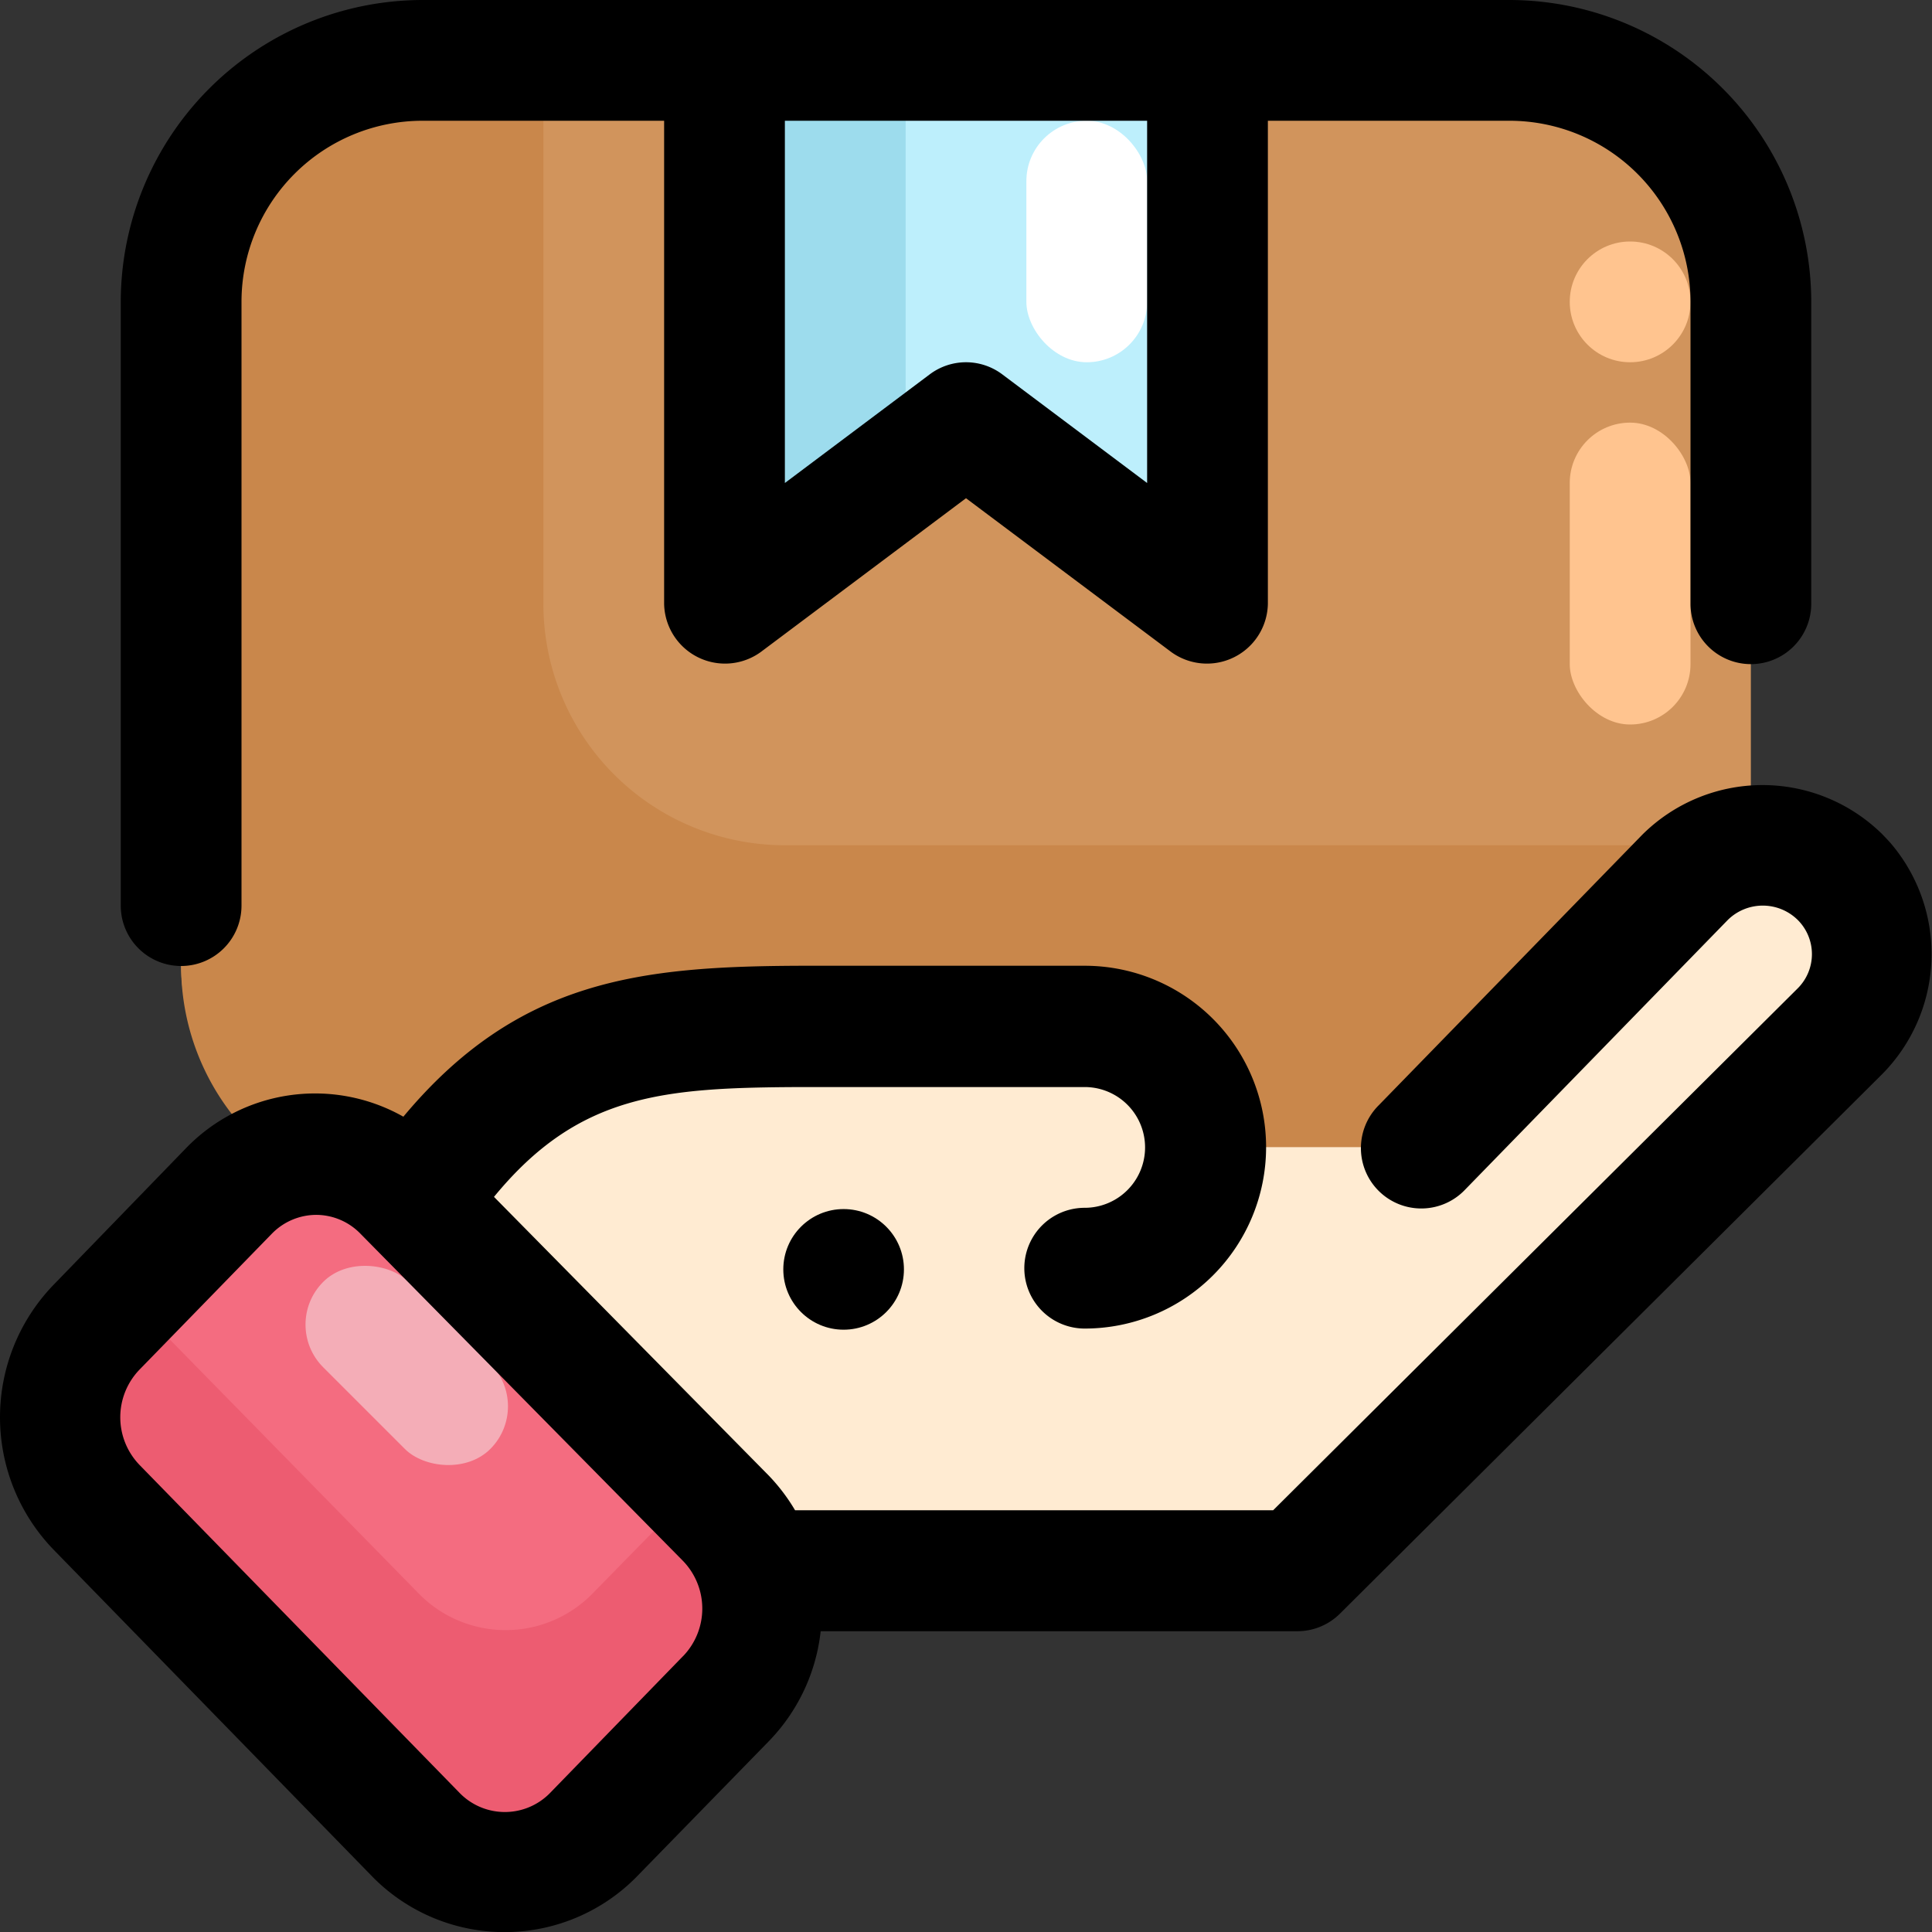 <svg xmlns="http://www.w3.org/2000/svg" viewBox="0 0 32 32"><rect x="0" y="0" width="32" height="32" fill="#333333" stroke="none"/><g data-name="Layer 2"><rect width="26" height="19" x="3" y="1" fill="#d1945c" rx="4"/><path fill="#c9874b" d="M29,14v2a4,4,0,0,1-4,4H7a4,4,0,0,1-4-4V5A4,4,0,0,1,7,1H9v9a4,4,0,0,0,4,4Z"/><path fill="#ffebd2" d="M20,19h3.59l4.37-4.47A1.83,1.83,0,0,1,29,14.02a1.8,1.8,0,0,1,1.54.51,1.755,1.755,0,0,1,.53,1.27,1.794,1.794,0,0,1-.53,1.28l-9,8.92H13l-.41.12a1.979,1.979,0,0,0-.54-.99L6.8,19.82l.48-.47C9,17.14,10.8,17.01,13.3,17H18a2.015,2.015,0,0,1,2,2Z"/><polygon fill="#bdeffc" points="20 1 20 10 16 7 12 10 12 1 20 1"/><polygon fill="#9ddced" points="15 1 12 1 12 10 15 7.75 15 1"/><path fill="#f46c80" d="M12.59,26.12a2.116,2.116,0,0,1-.54,1.99L9.83,30.38a2.012,2.012,0,0,1-2.91,0L1.6,24.95a2.15,2.15,0,0,1,0-2.98l1.67-1.7.53-.54a2.025,2.025,0,0,1,2.9-.01l.1.1,5.25,5.31A1.979,1.979,0,0,1,12.59,26.12Z"/><path fill="#ed5c71" d="M12.05,25.13l-.5-.508L9.83,26.378a2.013,2.013,0,0,1-2.91,0L2.1,21.459l-.5.511a2.15,2.15,0,0,0,0,2.98l5.32,5.43a2.012,2.012,0,0,0,2.91,0l2.22-2.27a2.116,2.116,0,0,0,.54-1.99A1.979,1.979,0,0,0,12.05,25.13Z"/><rect width="2" height="5" x="26" y="7" fill="#ffc48f" rx="1"/><rect width="2" height="4" x="17" y="2" fill="#fff" rx="1"/><circle cx="27" cy="5" r="1" fill="#ffc48f"/><rect width="2" height="3.914" x="5.737" y="20.659" fill="#f4adb7" rx="1" transform="rotate(-45 6.737 22.616)"/></g><g data-name="Layer 1"><path d="M27.2 13.827l-4.363 4.479a1 1 0 1 0 1.428 1.4l4.352-4.468a.825.825 0 0 1 1.16 0 .8.8 0 0 1 0 1.131l-8.69 8.646H13.169a3.113 3.113 0 0 0-.437-.576l-4.55-4.615c1.4-1.706 2.8-1.81 5.092-1.819h4.692a1 1 0 0 1 0 2 1 1 0 0 0 0 2 3 3 0 0 0 0-6.009h-4.7c-2.645.01-4.684.22-6.585 2.5a2.972 2.972 0 0 0-3.61.532L.883 21.285a3.155 3.155 0 0 0 0 4.378l5.309 5.445a3.069 3.069 0 0 0 4.33 0l2.222-2.278a3.1 3.1 0 0 0 .849-1.812h7.9a1 1 0 0 0 .7-.29l8.982-8.937a2.828 2.828 0 0 0 .15-3.814c-.048-.056-.1-.109-.15-.161A2.823 2.823 0 0 0 27.2 13.827zm-15.883 13.6L9.1 29.708a1.046 1.046 0 0 1-1.476 0L2.31 24.263a1.137 1.137 0 0 1 0-1.577L4.5 20.437a1.03 1.03 0 0 1 .735-.315h0a1.025 1.025 0 0 1 .734.311l5.338 5.415A1.135 1.135 0 0 1 11.316 27.429zM3 16a1 1 0 0 0 1-1V5A3 3 0 0 1 7 2h4v8a1.009 1.009 0 0 0 1.6.8L16 8.252 19.4 10.8A1.009 1.009 0 0 0 21 10V2h4a3 3 0 0 1 3 3v5a1 1 0 0 0 2 0V5a5.006 5.006 0 0 0-5-5H7A5.006 5.006 0 0 0 2 5V15A1 1 0 0 0 3 16zM19 2V8L16.6 6.2a1 1 0 0 0-1.2 0L13 8V2z"/><circle cx="13.973" cy="21.025" r=".999"/></g></svg>
